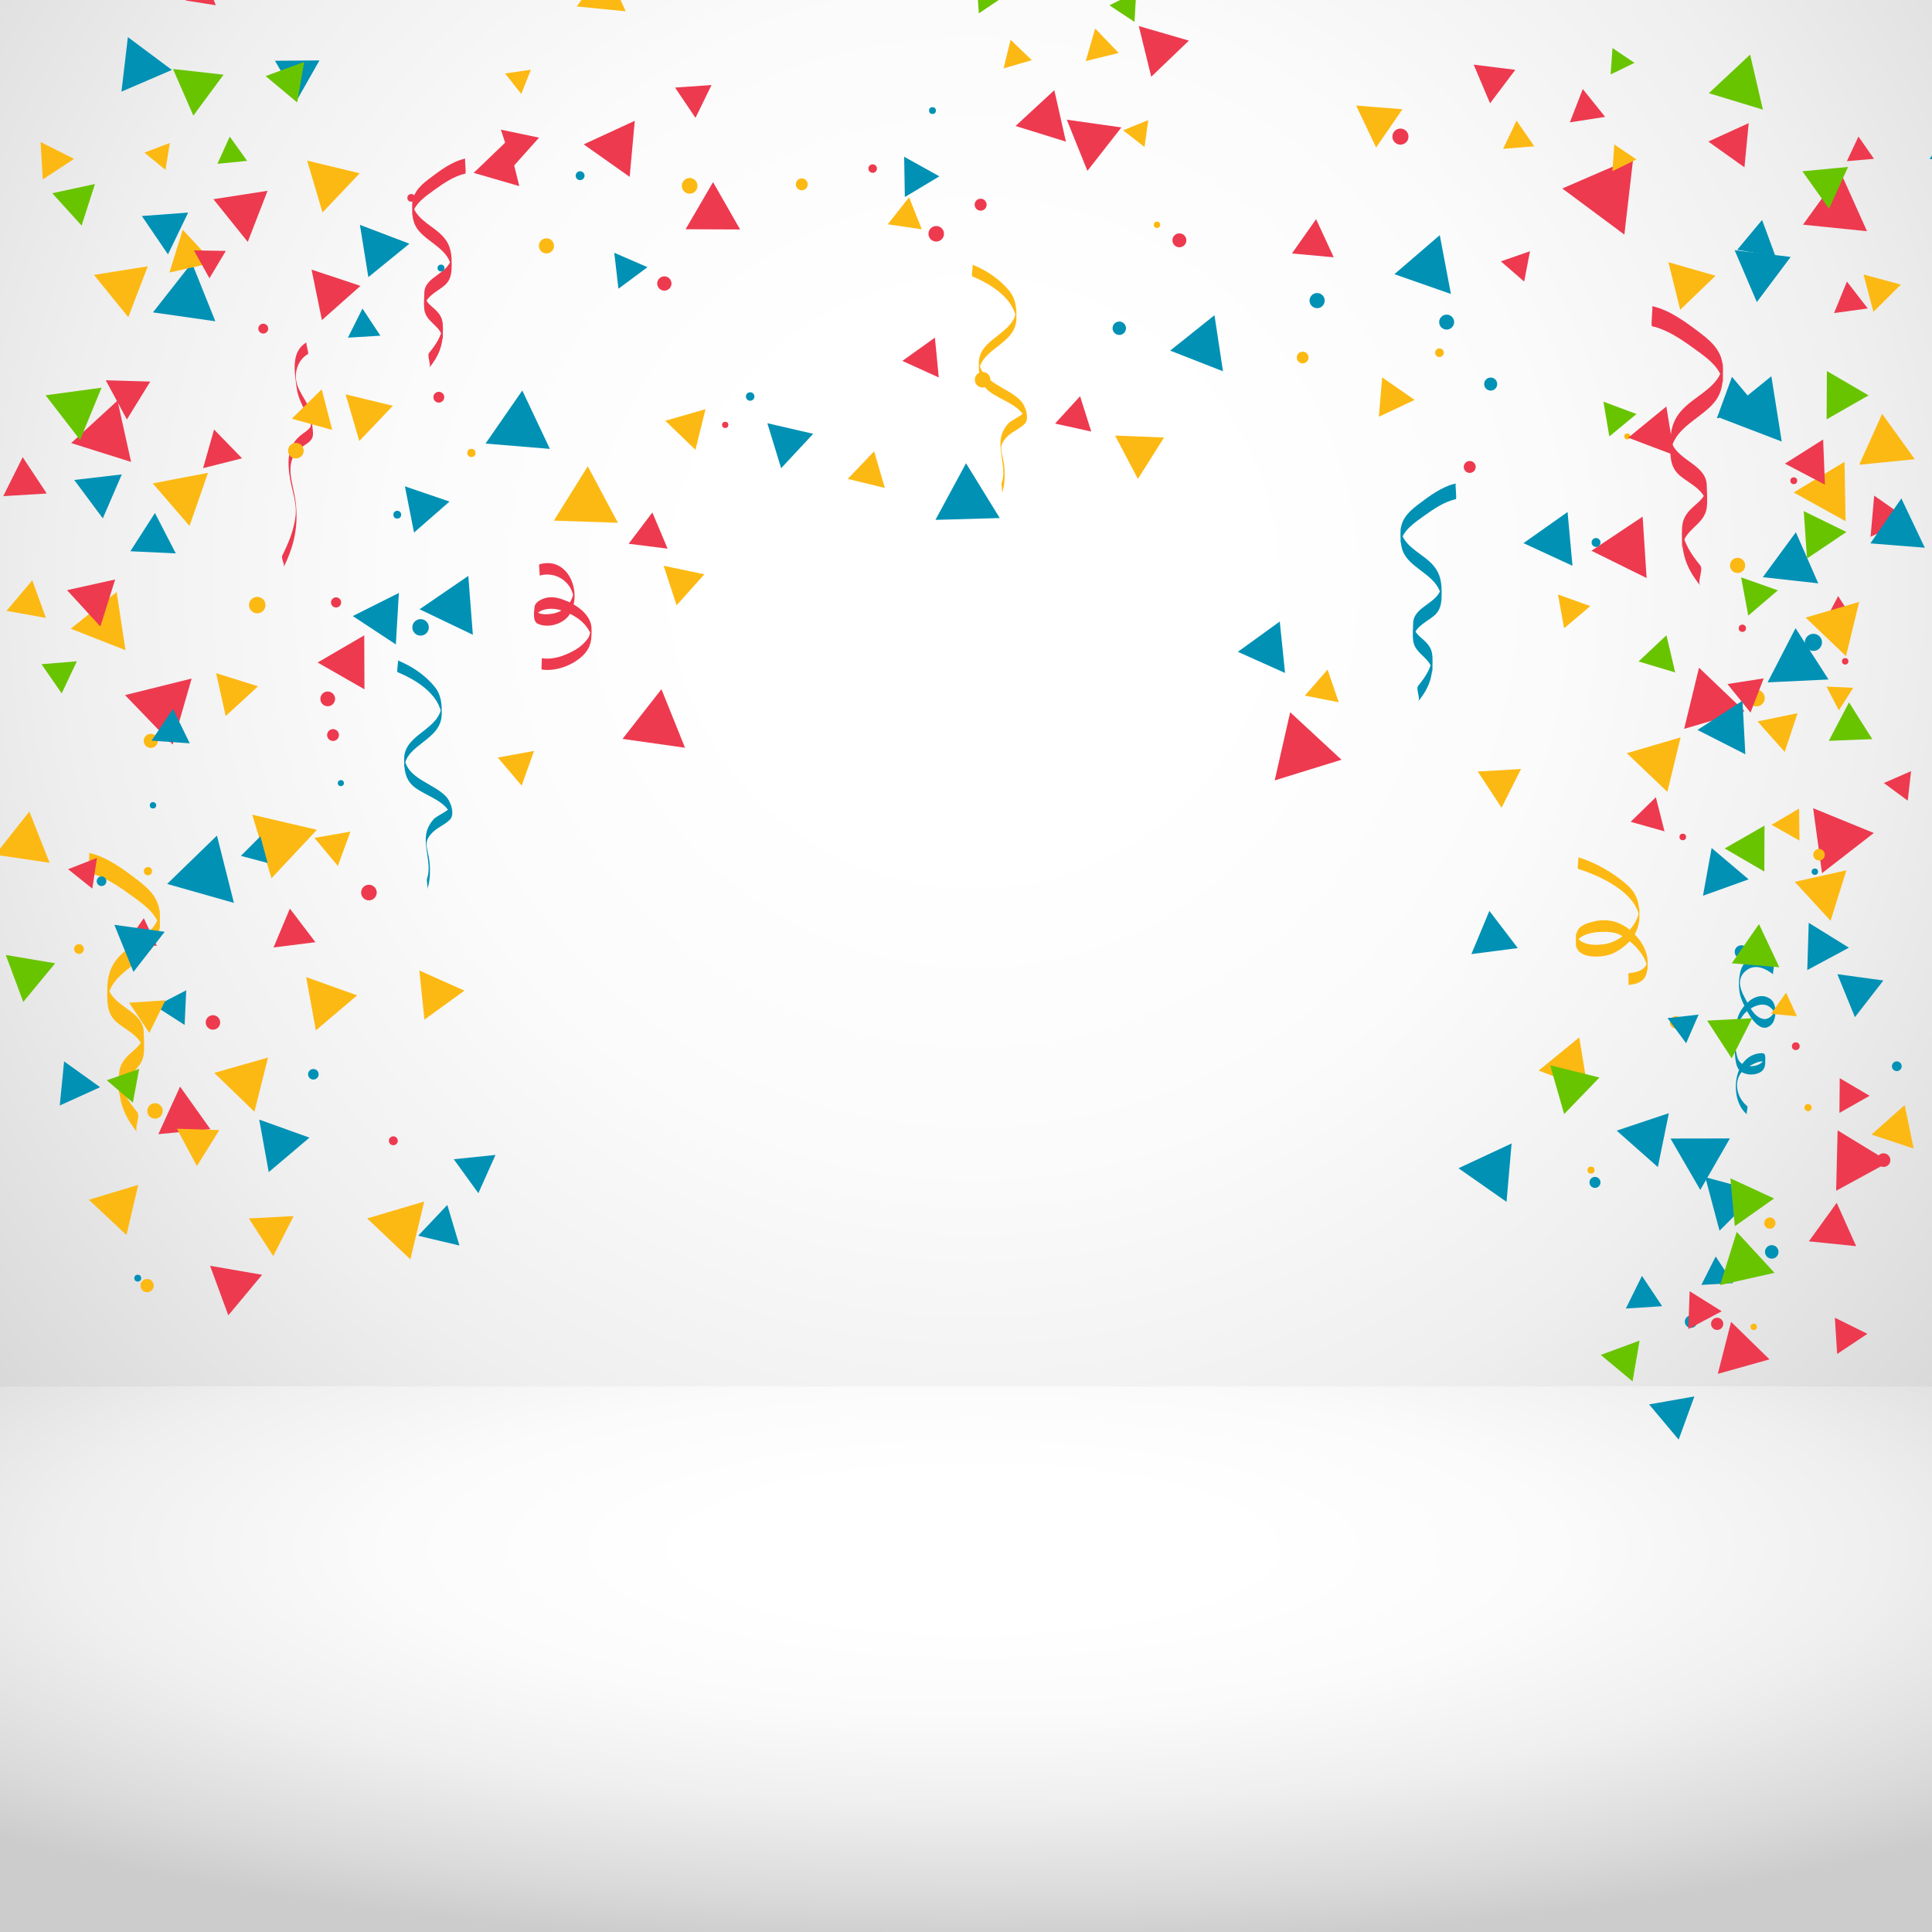 <?xml version="1.0" encoding="utf-8"?>
<!-- Generator: Adobe Illustrator 16.0.0, SVG Export Plug-In . SVG Version: 6.00 Build 0)  -->
<!DOCTYPE svg PUBLIC "-//W3C//DTD SVG 1.1//EN" "http://www.w3.org/Graphics/SVG/1.1/DTD/svg11.dtd">
<svg version="1.1" xmlns="http://www.w3.org/2000/svg" xmlns:xlink="http://www.w3.org/1999/xlink" x="0px" y="0px" width="288px"
	 height="288px" viewBox="0 0 288 288" enable-background="new 0 0 288 288" xml:space="preserve">
<rect x="0" y="0" width="288" height="288" fill="#333333" stroke="none"/>
<g id="Layer_2">
</g>
<g id="Layer_1">
	<g>
		<radialGradient id="XMLID_2_" cx="145.124" cy="86.814" r="211.148" gradientUnits="userSpaceOnUse">
			<stop  offset="0.188" style="stop-color:#FFFFFF"/>
			<stop  offset="0.413" style="stop-color:#FBFBFB"/>
			<stop  offset="0.643" style="stop-color:#EFEFEF"/>
			<stop  offset="0.876" style="stop-color:#DADADB"/>
			<stop  offset="1" style="stop-color:#CCCCCD"/>
		</radialGradient>
		<rect id="XMLID_16_" fill="url(#XMLID_2_)" width="288" height="288"/>
		
			<radialGradient id="XMLID_3_" cx="145.124" cy="721.196" r="211.151" gradientTransform="matrix(1 0 0 0.282 0 27.517)" gradientUnits="userSpaceOnUse">
			<stop  offset="0.188" style="stop-color:#FFFFFF"/>
			<stop  offset="0.413" style="stop-color:#FBFBFB"/>
			<stop  offset="0.643" style="stop-color:#EFEFEF"/>
			<stop  offset="0.876" style="stop-color:#DADADB"/>
			<stop  offset="1" style="stop-color:#CCCCCD"/>
		</radialGradient>
		<rect id="XMLID_15_" y="206.666" fill="url(#XMLID_3_)" width="288" height="81.333"/>
		<g>
			<g>
				<g>
					<polygon fill="#0091B5" points="40.06,174.726 46.13,169.585 38.643,166.899 					"/>
				</g>
				<g>
					<polygon fill="#0091B5" points="27.761,147.624 23.169,149.996 27.52,152.786 					"/>
				</g>
				<g>
					<polygon fill="#0091B5" points="24.916,131.768 34.871,134.593 32.339,124.56 					"/>
				</g>
				<g>
					<polygon fill="#0091B5" points="70.487,94.625 69.809,85.847 62.545,90.823 					"/>
				</g>
				<g>
					<polygon fill="#0091B5" points="26.204,82.494 23.096,76.472 19.434,82.174 					"/>
				</g>
				<g>
					<polygon fill="#0091B5" points="28.602,39.176 22.802,46.563 32.098,47.892 					"/>
				</g>
				<g>
					<polygon fill="#0091B5" points="54.909,41.313 61.029,36.329 53.653,33.521 					"/>
				</g>
				<g>
					<polygon fill="#0091B5" points="72.378,66.124 81.969,66.913 77.857,58.212 					"/>
				</g>
				<g>
					<polygon fill="#0091B5" points="96.521,39.828 91.569,37.681 92.188,43.043 					"/>
				</g>
				<g>
					<polygon fill="#0091B5" points="121.222,64.665 114.389,63.09 116.443,69.795 					"/>
				</g>
				<g>
					<polygon fill="#0091B5" points="140.031,26.286 134.783,23.369 134.881,29.372 					"/>
				</g>
				<g>
					<polygon fill="#0091B5" points="149.031,77.226 144.004,69.059 139.445,77.496 					"/>
				</g>
				<g>
					<polygon fill="#0091B5" points="181.039,46.988 174.436,52.266 182.308,55.345 					"/>
				</g>
				<g>
					<polygon fill="#0091B5" points="190.772,92.649 184.524,97.166 191.56,100.317 					"/>
				</g>
				<g>
					<polygon fill="#0091B5" points="207.861,40.873 216.284,43.82 214.625,35.053 					"/>
				</g>
				<g>
					<polygon fill="#0091B5" points="262.673,32.786 258.968,37.233 264.672,38.218 					"/>
				</g>
				<g>
					<polygon fill="#0091B5" points="227.1,80.965 234.407,84.339 233.675,76.323 					"/>
				</g>
				<g>
					<polygon fill="#0091B5" points="256.398,62.294 265.601,65.821 264.053,56.088 					"/>
				</g>
				<g>
					<polygon fill="#0091B5" points="272.572,101.289 267.659,93.642 263.493,101.72 					"/>
				</g>
				<g>
					<polygon fill="#0091B5" points="275.614,141.271 269.624,137.561 269.406,144.604 					"/>
				</g>
				<g>
					<polygon fill="#0091B5" points="219.337,142.225 226.255,141.33 222.02,135.786 					"/>
				</g>
				<g>
					<polygon fill="#0091B5" points="253.459,177.38 257.874,169.704 249.018,169.719 					"/>
				</g>
				<g>
					<polygon fill="#0091B5" points="225.333,170.453 217.416,174.149 224.576,179.158 					"/>
				</g>
				<g>
					<polygon fill="#0091B5" points="247.775,194.709 244.763,190.198 242.363,195.063 					"/>
				</g>
			</g>
			<g>
				<g>
					<polygon fill="#ED3A4F" points="31.361,168.326 26.843,161.98 23.607,169.066 					"/>
				</g>
				<g>
					<polygon fill="#ED3A4F" points="47.016,140.451 43.213,135.442 40.776,141.239 					"/>
				</g>
				<g>
					<polygon fill="#ED3A4F" points="28.565,101.151 18.637,103.618 25.738,110.983 					"/>
				</g>
				<g>
					<polygon fill="#ED3A4F" points="99.52,81.786 97.245,76.393 93.711,81.06 					"/>
				</g>
				<g>
					<polygon fill="#ED3A4F" points="30.276,69.787 36.082,68.321 31.91,64.026 					"/>
				</g>
				<g>
					<polygon fill="#ED3A4F" points="19.541,68.859 17.514,59.72 10.613,66.045 					"/>
				</g>
				<g>
					<polygon fill="#ED3A4F" points="102.114,111.466 98.6,102.738 92.799,110.146 					"/>
				</g>
				<g>
					<polygon fill="#ED3A4F" points="31.811,29.694 36.932,36.06 39.884,28.442 					"/>
				</g>
				<g>
					<polygon fill="#ED3A4F" points="80.355,20.519 74.665,19.328 76.478,24.851 					"/>
				</g>
				<g>
					<polygon fill="#ED3A4F" points="110.328,34.206 106.293,27.15 102.2,34.172 					"/>
				</g>
				<g>
					<polygon fill="#ED3A4F" points="139.363,50.33 134.509,53.801 139.942,56.269 					"/>
				</g>
				<g>
					<polygon fill="#ED3A4F" points="161.005,59.064 157.276,63.141 162.671,64.332 					"/>
				</g>
				<g>
					<polygon fill="#ED3A4F" points="162.099,25.469 167.166,18.994 159.025,17.844 					"/>
				</g>
				<g>
					<polygon fill="#ED3A4F" points="198.817,38.352 196.19,32.672 192.584,37.787 					"/>
				</g>
				<g>
					<polygon fill="#ED3A4F" points="232.889,28.097 242.142,34.971 243.468,23.521 					"/>
				</g>
				<g>
					<polygon fill="#ED3A4F" points="199.971,113.254 192.326,106.172 190.015,116.333 					"/>
				</g>
				<g>
					<polygon fill="#ED3A4F" points="244.865,77.011 237.23,82.101 245.456,86.167 					"/>
				</g>
				<g>
					<polygon fill="#ED3A4F" points="278.311,34.466 274.383,25.716 268.77,33.492 					"/>
				</g>
				<g>
					<polygon fill="#ED3A4F" points="251.054,108.646 260.052,106.011 253.27,99.536 					"/>
				</g>
				<g>
					<polygon fill="#ED3A4F" points="279.33,124.174 270.283,120.479 271.606,130.162 					"/>
				</g>
				<g>
					<polygon fill="#ED3A4F" points="243.078,122.506 248.127,123.929 246.835,118.844 					"/>
				</g>
				<g>
					<polygon fill="#ED3A4F" points="263.774,202.638 258.052,197.048 256.073,204.798 					"/>
				</g>
				<g>
					<polygon fill="#ED3A4F" points="47.347,98.759 54.329,102.755 54.298,94.71 					"/>
				</g>
				<g>
					<polygon fill="#ED3A4F" points="273.711,177.503 281.615,173.194 273.932,168.503 					"/>
				</g>
				<g>
					<polygon fill="#ED3A4F" points="39.072,190.03 31.316,188.691 34.035,196.078 					"/>
				</g>
			</g>
			<g>
				<g>
					<polygon fill="#FDB913" points="226.735,114.634 220.285,115.01 223.836,120.408 					"/>
				</g>
				<g>
					<polygon fill="#FDB913" points="235.417,154.637 229.36,159.592 236.68,162.359 					"/>
				</g>
				<g>
					<polygon fill="#FDB913" points="267.375,73.409 275.123,77.694 274.959,68.843 					"/>
				</g>
				<g>
					<polygon fill="#FDB913" points="194.509,103.693 199.563,104.689 197.898,99.815 					"/>
				</g>
				<g>
					<polygon fill="#FDB913" points="53.564,65.74 58.564,60.492 51.52,58.786 					"/>
				</g>
				<g>
					<polygon fill="#FDB913" points="237.063,90.349 232.248,88.62 233.159,93.655 					"/>
				</g>
				<g>
					<polygon fill="#FDB913" points="205.544,62.125 210.875,59.616 206.037,56.254 					"/>
				</g>
				<g>
					<polygon fill="#FDB913" points="135.512,29.41 132.332,33.441 137.413,34.179 					"/>
				</g>
				<g>
					<polygon fill="#FDB913" points="169.625,71.395 173.522,65.218 166.224,64.93 					"/>
				</g>
				<g>
					<polygon fill="#FDB913" points="130.306,67.271 126.371,71.389 131.904,72.738 					"/>
				</g>
				<g>
					<polygon fill="#FDB913" points="103.669,67.052 105.171,60.995 99.174,62.723 					"/>
				</g>
				<g>
					<polygon fill="#FDB913" points="82.565,77.61 92.112,77.932 87.617,69.502 					"/>
				</g>
				<g>
					<polygon fill="#FDB913" points="10.539,93.721 18.705,96.918 17.39,88.247 					"/>
				</g>
				<g>
					<polygon fill="#FDB913" points="77.764,117.113 79.609,111.938 74.205,112.929 					"/>
				</g>
				<g>
					<polygon fill="#FDB913" points="31.777,39.151 27.242,34.242 25.258,40.625 					"/>
				</g>
				<g>
					<polygon fill="#FDB913" points="47.241,123.699 37.6,121.445 40.468,130.92 					"/>
				</g>
				<g>
					<polygon fill="#FDB913" points="47.085,153.595 53.238,148.375 45.64,145.657 					"/>
				</g>
				<g>
					<polygon fill="#FDB913" points="100.86,90.234 104.999,85.61 98.926,84.337 					"/>
				</g>
				<g>
					<polygon fill="#FDB913" points="63.24,179.106 54.733,181.628 61.171,187.733 					"/>
				</g>
				<g>
					<polygon fill="#FDB913" points="13.251,178.847 18.853,184.107 20.607,176.626 					"/>
				</g>
				<g>
					<polygon fill="#FDB913" points="242.504,112.274 248.55,118.041 250.521,109.921 					"/>
				</g>
				<g>
					<polygon fill="#FDB913" points="63.268,151.991 69.231,147.675 62.511,144.669 					"/>
				</g>
			</g>
			<g>
				<path fill="#FDB913" d="M235.25,127.786c2.601,0.793,5.128,2.248,7.186,4.017c1.615,1.39,1.969,2.859,1.95,4.871
					c-0.024,2.499-1.718,4.344-3.878,5.419c-1.414,0.704-5.556,1.007-5.598-1.429c-0.032-1.822,0.156-2.551,2.092-3.147
					c2.362-0.728,4.449-0.278,6.249,1.352c1.353,1.224,2.354,2.794,2.366,4.643c0.012,2.094-0.532,3.103-2.857,3.311
					c0.038-0.005-0.065-1.741,0-1.747c1.307-0.117,2.715-0.484,2.85-1.996c-0.002,0.542-0.003,1.085-0.005,1.626
					c-0.046-2.224-2.288-4.383-4.11-5.362c-1.421-0.762-6.201-0.686-6.58,1.439c0-0.583,0-1.165,0-1.746
					c0.204,2.205,3.821,1.975,5.219,1.47c2.115-0.763,4.198-2.858,4.243-5.206c0.001,0.542,0.003,1.085,0.004,1.627
					c-0.336-3.842-5.919-6.418-9.129-7.396C235.075,129.48,235.399,127.832,235.25,127.786L235.25,127.786z"/>
			</g>
			<g>
				<path fill="#0091B5" d="M59.278,98.441c2.094,0.856,4.038,2.128,5.48,3.887c1.03,1.256,1.104,2.592,1.088,4.117
					c-0.039,3.937-5.306,4.413-5.59,7.97c0.001-0.577,0.001-1.154,0.002-1.73c0.182,3.437,4.381,3.992,6.299,6.123
					c0.608,0.676,1.312,2.574,0.511,3.379c-0.811,0.815-1.958,1.171-2.771,2.088c-1.116,1.258-0.665,1.905-0.381,3.456
					c0.279,1.53,0.269,3.433-0.233,4.899c0.178-0.522-0.182-1.233,0-1.762c0.587-1.714-0.24-3.849-0.222-5.718
					c0.012-1.216,0.378-2.12,1.193-3.039c0.501-0.565,2.582-1.337,2.629-2.111c0.001,0.577,0.001,1.154,0.002,1.731
					c-0.669-2.367-3.837-3.056-5.537-4.424c-1.379-1.111-1.51-2.616-1.501-4.215c0.022-3.764,5.497-4.279,5.589-8.118
					c0.001,0.577,0.002,1.154,0.002,1.731c-0.31-3.217-3.854-5.393-6.562-6.5C59.062,100.115,59.472,98.521,59.278,98.441
					L59.278,98.441z"/>
			</g>
			<g>
				<path fill="#FDB913" d="M144.945,39.441c2.094,0.856,4.038,2.128,5.48,3.887c1.03,1.256,1.104,2.592,1.088,4.117
					c-0.039,3.937-5.306,4.413-5.59,7.97c0.001-0.577,0.001-1.154,0.002-1.73c0.182,3.437,4.381,3.992,6.299,6.123
					c0.608,0.676,1.312,2.574,0.511,3.379c-0.811,0.815-1.958,1.171-2.771,2.088c-1.116,1.258-0.665,1.905-0.381,3.456
					c0.279,1.53,0.269,3.433-0.233,4.899c0.178-0.522-0.182-1.233,0-1.762c0.587-1.714-0.24-3.849-0.222-5.718
					c0.012-1.216,0.378-2.12,1.193-3.039c0.501-0.565,2.582-1.337,2.629-2.111c0.001,0.577,0.001,1.154,0.002,1.731
					c-0.669-2.367-3.837-3.056-5.537-4.424c-1.379-1.111-1.51-2.616-1.501-4.215c0.022-3.764,5.497-4.279,5.589-8.118
					c0.001,0.577,0.002,1.154,0.002,1.731c-0.31-3.217-3.854-5.393-6.562-6.5C144.728,41.115,145.139,39.521,144.945,39.441
					L144.945,39.441z"/>
			</g>
			<g>
				<path fill="#ED3A4F" d="M80.415,84.119c4.3-1.238,6.439,4.191,4.536,7.4c-0.888,1.495-3.243,2.196-4.802,1.453
					c-0.774-0.368-0.536-1.83-0.457-2.517c0.091-0.804,1.254-1.249,1.904-1.374c1.034-0.199,2.16,0.198,3.092,0.602
					c1.557,0.676,3.458,2.137,3.49,3.994c0.028,1.584-0.024,2.757-1.215,3.968c-1.473,1.496-4.121,2.5-6.21,2.157
					c-0.102-0.017,0.077-1.673,0-1.687c1.718,0.281,3.478-0.375,4.951-1.214c0.778-0.444,1.442-1.051,1.964-1.775
					c0.338-0.469,0.252-1.32,0.433-0.423c-0.08-0.397-0.32-0.758-0.541-1.089c-0.938-1.411-2.692-2.318-4.283-2.738
					c-1.165-0.308-3.424-0.146-3.605,1.433c0-0.563,0-1.124,0-1.687c0.167,1.161,2.022,0.989,2.821,0.834
					c1.693-0.329,2.901-1.738,3.06-3.425c-0.001,0.524-0.003,1.048-0.005,1.571c-0.044-2.7-2.575-4.536-5.133-3.798
					C80.553,85.766,80.254,84.166,80.415,84.119L80.415,84.119z"/>
			</g>
			<g>
				<path fill="#0091B5" d="M264.355,145.271c-1.202-0.942-2.751-1.657-4.093-0.568c-1.335,1.084-0.938,2.618-0.228,3.921
					c0.636,1.167,1.374,3.001,2.838,3.277c0.649,0.123,1.314-0.446,1.59-0.971c0.094-0.337,0.116-0.269,0.066,0.204
					c-0.038-0.142-0.093-0.278-0.163-0.407c-0.128-0.274-0.363-0.476-0.601-0.651c-1.123-0.83-2.884,0.125-3.679,0.973
					c-0.974,1.039-1.322,2.587-1.465,3.956c-0.056,0.542,0.053,1.23,0.239,2.095c0.157,0.729,0.322,1.225,1.012,1.582
					c1.124,0.582,3.088,0.166,3.266-1.24c0,0.422,0,0.844,0,1.265c-0.115-1.289-2.722,0.389-3.135,0.737
					c-1.762,1.482-1.154,4.148,0.431,5.426c0.211,0.17-0.201,1.103,0,1.264c-2.814-2.27-2.095-9.047,2.218-9.145
					c0.607-0.014,0.493,0.678,0.493,1.084c0,0.782-0.065,1.428-0.848,1.822c-0.923,0.465-2.293,0.376-3.024-0.379
					c-0.597-0.617-0.621-2.108-0.679-2.926c-0.119-1.661-0.046-3.414,0.478-5c0.59-1.788,2.906-4.101,4.875-2.644
					c0.97,0.716,0.908,3.004,0.111,3.791c-1.971,1.949-4.073-2.679-4.539-4.014c-0.399-1.145-0.373-2.816-0.055-3.984
					c0.688-2.533,3.297-1.983,4.891-0.734C264.566,144.172,264.156,145.115,264.355,145.271L264.355,145.271z"/>
			</g>
			<g>
				<path fill="#ED3A4F" d="M45.895,52.783c-1.413,0.813-2.038,2.559-1.702,4.146c0.379,1.787,1.894,3.125,2.158,4.877
					c0.131,0.87,0.238,1.749,0.302,2.626c0.091,1.251-0.709,1.534-1.601,2.166c-3.028,2.147-1.292,5.413-0.963,8.354
					c0.396,3.532-0.231,6.405-1.813,9.604c0.216-0.437-0.414-1.302-0.191-1.752c0.933-1.884,1.72-3.772,1.971-5.875
					c0.234-1.96-0.542-3.805-0.844-5.718c-0.401-2.535-0.404-4.909,1.923-6.559c1.158-0.821,1.611-1.132,0.849-2.518
					c-0.812-1.476-1.552-2.705-1.776-4.411c-0.299-2.281-0.872-5.33,1.497-6.693C45.51,51.143,46.11,52.659,45.895,52.783
					L45.895,52.783z"/>
			</g>
			<g>
				<path fill="#ED3A4F" d="M246.268,45.64c2.63,0.552,5.162,2.465,7.251,4.056c1.969,1.499,3.316,2.928,3.324,5.428
					c0.006,2.401-0.193,3.944-2.083,5.683c-2.33,2.141-5.703,3.548-5.753,7.183c-0.003-0.932-0.005-1.861-0.007-2.792
					c0.418,3.43,5.363,3.805,5.423,7.162c0.02,1.075,0.133,2.224,0.001,3.292c-0.333,2.72-3.585,3.233-3.69,6.173
					c-0.001-0.981-0.003-1.961-0.004-2.942c0.291,2.153,1.384,3.75,2.728,5.407c0.498,0.613-0.479,2.405,0,2.996
					c-2.012-2.481-2.758-4.583-2.741-7.661c0.008-1.298,0.05-2.19,0.896-3.248c1.071-1.336,2.582-1.854,2.811-3.721
					c-0.002,0.93-0.005,1.86-0.007,2.791c-0.042-2.26-2.348-3.221-3.878-4.445c-1.572-1.26-1.558-2.882-1.554-4.704
					c0.007-2.393,0.475-4.06,2.311-5.743c2.057-1.885,5.422-3.286,5.528-6.477c0.001,0.98,0.003,1.961,0.004,2.942
					c-0.289-2.333-2.697-3.908-4.458-5.182c-1.771-1.28-3.925-2.745-6.102-3.203C246.045,48.59,246.447,45.678,246.268,45.64
					L246.268,45.64z"/>
			</g>
			<g>
				<path fill="#FDB913" d="M13.268,127.14c2.63,0.552,5.162,2.465,7.251,4.056c1.969,1.499,3.316,2.928,3.324,5.428
					c0.006,2.401-0.193,3.944-2.083,5.683c-2.33,2.141-5.703,3.548-5.753,7.183c-0.003-0.932-0.005-1.861-0.007-2.792
					c0.418,3.43,5.363,3.805,5.423,7.162c0.02,1.075,0.133,2.224,0.001,3.292c-0.333,2.72-3.585,3.233-3.69,6.173
					c-0.001-0.981-0.003-1.961-0.004-2.942c0.291,2.153,1.384,3.75,2.728,5.407c0.498,0.613-0.479,2.405,0,2.996
					c-2.012-2.481-2.758-4.583-2.741-7.661c0.008-1.298,0.05-2.19,0.896-3.248c1.071-1.336,2.582-1.854,2.811-3.721
					c-0.002,0.93-0.005,1.86-0.007,2.791c-0.042-2.26-2.348-3.221-3.878-4.445c-1.572-1.26-1.558-2.882-1.554-4.704
					c0.007-2.393,0.475-4.06,2.311-5.743c2.057-1.885,5.422-3.286,5.528-6.477c0.001,0.98,0.003,1.961,0.004,2.942
					c-0.289-2.333-2.697-3.908-4.458-5.182c-1.771-1.28-3.925-2.745-6.102-3.203C13.045,130.09,13.447,127.178,13.268,127.14
					L13.268,127.14z"/>
			</g>
			<g>
				<path fill="#ED3A4F" d="M69.363,23.637c-1.97,0.415-3.867,1.847-5.432,3.04c-1.476,1.122-2.485,2.193-2.491,4.066
					C61.436,32.542,61.584,33.699,63,35c1.747,1.605,4.274,2.658,4.312,5.382c0.001-0.698,0.003-1.394,0.004-2.092
					c-0.313,2.57-4.017,2.851-4.063,5.367c-0.016,0.805-0.1,1.665-0.002,2.465c0.25,2.038,2.687,2.423,2.765,4.625
					c0.002-0.735,0.003-1.47,0.003-2.205c-0.217,1.613-1.036,2.81-2.043,4.051c-0.373,0.458,0.359,1.802,0,2.245
					c1.507-1.858,2.067-3.433,2.053-5.74c-0.006-0.972-0.038-1.64-0.672-2.434c-0.803-1-1.934-1.388-2.106-2.787
					c0.003,0.697,0.004,1.394,0.006,2.091c0.032-1.693,1.76-2.413,2.906-3.33c1.179-0.945,1.167-2.16,1.164-3.525
					c-0.004-1.792-0.355-3.042-1.73-4.302c-1.542-1.413-4.063-2.461-4.142-4.854c-0.002,0.735-0.002,1.47-0.003,2.205
					c0.217-1.749,2.021-2.929,3.34-3.882c1.327-0.959,2.941-2.058,4.571-2.4C69.53,25.847,69.229,23.666,69.363,23.637
					L69.363,23.637z"/>
			</g>
			<g>
				<path fill="#0091B5" d="M217.017,72.075c-2.052,0.432-4.027,1.922-5.657,3.165c-1.536,1.168-2.587,2.284-2.593,4.234
					c-0.004,1.873,0.15,3.077,1.625,4.433c1.818,1.671,4.451,2.769,4.489,5.604c0.001-0.726,0.004-1.451,0.006-2.177
					c-0.326,2.675-4.184,2.968-4.23,5.588c-0.016,0.838-0.104,1.735-0.001,2.567c0.26,2.123,2.796,2.523,2.878,4.817
					c0.001-0.765,0.002-1.531,0.003-2.296c-0.227,1.68-1.081,2.926-2.128,4.219c-0.388,0.478,0.374,1.876,0,2.336
					c1.569-1.935,2.152-3.574,2.138-5.976c-0.006-1.012-0.039-1.708-0.699-2.535c-0.835-1.042-2.014-1.446-2.192-2.903
					c0.001,0.726,0.003,1.452,0.006,2.178c0.032-1.764,1.832-2.513,3.025-3.468c1.228-0.982,1.216-2.249,1.212-3.668
					c-0.005-1.869-0.37-3.168-1.802-4.481c-1.605-1.471-4.23-2.563-4.313-5.053c0,0.765-0.002,1.531-0.003,2.296
					c0.226-1.821,2.104-3.049,3.479-4.042c1.38-0.999,3.062-2.143,4.76-2.499C217.191,74.375,216.877,72.104,217.017,72.075
					L217.017,72.075z"/>
			</g>
			<g>
				<g>
					<circle fill="#ED3A4F" cx="58.632" cy="170.053" r="0.664"/>
				</g>
				<g>
					<circle fill="#ED3A4F" cx="31.743" cy="152.413" r="1.078"/>
				</g>
				<g>
					<circle fill="#ED3A4F" cx="54.994" cy="133.052" r="1.164"/>
				</g>
				<g>
					<circle fill="#ED3A4F" cx="49.643" cy="109.572" r="0.883"/>
				</g>
				<g>
					<circle fill="#ED3A4F" cx="48.853" cy="104.182" r="1.099"/>
				</g>
				<g>
					<circle fill="#ED3A4F" cx="50.098" cy="89.801" r="0.756"/>
				</g>
				<g>
					<circle fill="#ED3A4F" cx="39.242" cy="48.986" r="0.736"/>
				</g>
				<g>
					<circle fill="#ED3A4F" cx="65.414" cy="59.21" r="0.808"/>
				</g>
				<g>
					<circle fill="#ED3A4F" cx="61.3" cy="29.496" r="0.573"/>
				</g>
				<g>
					<circle fill="#ED3A4F" cx="99.035" cy="42.26" r="1.065"/>
				</g>
				<g>
					<circle fill="#ED3A4F" cx="108.107" cy="63.341" r="0.468"/>
				</g>
				<g>
					<circle fill="#ED3A4F" cx="130.088" cy="25.129" r="0.636"/>
				</g>
				<g>
					<circle fill="#ED3A4F" cx="139.562" cy="34.851" r="1.158"/>
				</g>
				<g>
					<circle fill="#ED3A4F" cx="146.182" cy="30.512" r="0.893"/>
				</g>
				<g>
					<circle fill="#ED3A4F" cx="175.81" cy="35.825" r="1.038"/>
				</g>
				<g>
					<circle fill="#ED3A4F" cx="208.761" cy="20.365" r="1.199"/>
				</g>
				<g>
					<circle fill="#ED3A4F" cx="219.091" cy="69.608" r="0.889"/>
				</g>
				<g>
					<circle fill="#ED3A4F" cx="267.395" cy="71.663" r="0.51"/>
				</g>
				<g>
					<circle fill="#ED3A4F" cx="259.73" cy="93.654" r="0.543"/>
				</g>
				<g>
					<circle fill="#ED3A4F" cx="275.057" cy="98.579" r="0.483"/>
				</g>
				<g>
					<circle fill="#ED3A4F" cx="250.849" cy="124.763" r="0.493"/>
				</g>
				<g>
					<circle fill="#ED3A4F" cx="267.695" cy="155.958" r="0.58"/>
				</g>
				<g>
					<circle fill="#ED3A4F" cx="280.776" cy="172.938" r="1.014"/>
				</g>
				<g>
					<circle fill="#ED3A4F" cx="262.227" cy="188.233" r="0.468"/>
				</g>
				<g>
					<circle fill="#ED3A4F" cx="255.974" cy="197.343" r="0.911"/>
				</g>
			</g>
			<g>
				<g>
					<circle fill="#0091B5" cx="20.532" cy="190.532" r="0.513"/>
				</g>
				<g>
					<circle fill="#0091B5" cx="46.711" cy="160.14" r="0.787"/>
				</g>
				<g>
					<circle fill="#0091B5" cx="15.138" cy="131.364" r="0.718"/>
				</g>
				<g>
					<circle fill="#0091B5" cx="22.806" cy="120.046" r="0.477"/>
				</g>
				<g>
					<circle fill="#0091B5" cx="50.81" cy="116.737" r="0.454"/>
				</g>
				<g>
					<circle fill="#0091B5" cx="62.694" cy="93.523" r="1.229"/>
				</g>
				<g>
					<circle fill="#0091B5" cx="59.219" cy="76.725" r="0.581"/>
				</g>
				<g>
					<circle fill="#0091B5" cx="65.742" cy="39.958" r="0.514"/>
				</g>
				<g>
					<circle fill="#0091B5" cx="86.476" cy="26.19" r="0.66"/>
				</g>
				<g>
					<circle fill="#0091B5" cx="111.826" cy="59.108" r="0.634"/>
				</g>
				<g>
					<circle fill="#0091B5" cx="139.003" cy="16.484" r="0.511"/>
				</g>
				<g>
					<circle fill="#0091B5" cx="166.846" cy="48.931" r="1"/>
				</g>
				<g>
					<circle fill="#0091B5" cx="196.34" cy="44.81" r="1.13"/>
				</g>
				<g>
					<circle fill="#0091B5" cx="215.649" cy="48.015" r="1.116"/>
				</g>
				<g>
					<circle fill="#0091B5" cx="222.215" cy="57.254" r="0.972"/>
				</g>
				<g>
					<circle fill="#0091B5" cx="237.919" cy="80.867" r="0.663"/>
				</g>
				<g>
					<circle fill="#0091B5" cx="270.323" cy="95.758" r="1.279"/>
				</g>
				<g>
					<circle fill="#0091B5" cx="270.535" cy="129.943" r="0.478"/>
				</g>
				<g>
					<circle fill="#0091B5" cx="259.578" cy="141.894" r="0.987"/>
				</g>
				<g>
					<circle fill="#0091B5" cx="282.754" cy="158.942" r="0.726"/>
				</g>
				<g>
					<circle fill="#0091B5" cx="237.762" cy="176.258" r="0.82"/>
				</g>
				<g>
					<circle fill="#0091B5" cx="264.112" cy="186.618" r="1.008"/>
				</g>
				<g>
					<circle fill="#0091B5" cx="252.075" cy="197.021" r="0.92"/>
				</g>
			</g>
			<g>
				<g>
					<circle fill="#FDB913" cx="21.931" cy="191.645" r="0.987"/>
				</g>
				<g>
					<circle fill="#FDB913" cx="23.106" cy="165.602" r="1.153"/>
				</g>
				<g>
					<circle fill="#FDB913" cx="11.773" cy="141.469" r="0.727"/>
				</g>
				<g>
					<circle fill="#FDB913" cx="22.052" cy="129.866" r="0.611"/>
				</g>
				<g>
					<circle fill="#FDB913" cx="22.476" cy="110.441" r="1.052"/>
				</g>
				<g>
					<circle fill="#FDB913" cx="38.345" cy="90.2" r="1.227"/>
				</g>
				<g>
					<circle fill="#FDB913" cx="44.106" cy="67.181" r="1.165"/>
				</g>
				<g>
					<circle fill="#FDB913" cx="70.268" cy="67.519" r="0.612"/>
				</g>
				<g>
					<circle fill="#FDB913" cx="81.459" cy="36.651" r="1.128"/>
				</g>
				<g>
					<circle fill="#FDB913" cx="102.807" cy="27.703" r="1.169"/>
				</g>
				<g>
					<circle fill="#FDB913" cx="119.52" cy="27.479" r="0.889"/>
				</g>
				<g>
					<circle fill="#FDB913" cx="146.474" cy="56.607" r="1.162"/>
				</g>
				<g>
					<circle fill="#FDB913" cx="172.469" cy="33.511" r="0.48"/>
				</g>
				<g>
					<circle fill="#FDB913" cx="194.184" cy="53.296" r="0.875"/>
				</g>
				<g>
					<circle fill="#FDB913" cx="214.572" cy="52.578" r="0.646"/>
				</g>
				<g>
					<circle fill="#FDB913" cx="242.572" cy="65.049" r="0.447"/>
				</g>
				<g>
					<circle fill="#FDB913" cx="259.02" cy="84.286" r="1.133"/>
				</g>
				<g>
					<circle fill="#FDB913" cx="261.831" cy="104.061" r="1.24"/>
				</g>
				<g>
					<circle fill="#FDB913" cx="271.159" cy="127.412" r="0.86"/>
				</g>
				<g>
					<circle fill="#FDB913" cx="249.848" cy="152.403" r="0.921"/>
				</g>
				<g>
					<circle fill="#FDB913" cx="269.522" cy="165.103" r="0.534"/>
				</g>
				<g>
					<circle fill="#FDB913" cx="237.171" cy="174.424" r="0.524"/>
				</g>
				<g>
					<circle fill="#FDB913" cx="263.827" cy="182.324" r="0.839"/>
				</g>
				<g>
					<circle fill="#FDB913" cx="261.421" cy="197.793" r="0.478"/>
				</g>
			</g>
		</g>
		<g>
			<defs>
				<rect id="XMLID_14_" width="288" height="288"/>
			</defs>
			<clipPath id="XMLID_4_">
				<use xlink:href="#XMLID_14_"  overflow="visible"/>
			</clipPath>
			<g clip-path="url(#XMLID_4_)">
				<g>
					<g>
						<polygon fill="#ED3A4F" points="-18.933,154.714 -25.965,155.594 -21.687,161.244 						"/>
					</g>
					<g>
						<polygon fill="#ED3A4F" points="21.438,136.87 18.836,140.612 23.378,140.995 						"/>
					</g>
					<g>
						<polygon fill="#ED3A4F" points="14.456,127.886 10.147,129.572 13.76,132.46 						"/>
					</g>
					<g>
						<polygon fill="#ED3A4F" points="-42.267,123.773 -37.116,123.189 -40.196,119.021 						"/>
					</g>
					<g>
						<polygon fill="#ED3A4F" points="-32.868,107.861 -27.206,108.367 -29.599,103.211 						"/>
					</g>
					<g>
						<polygon fill="#ED3A4F" points="-10.897,98.296 -9.62,93.798 -14.154,94.941 						"/>
					</g>
					<g>
						<polygon fill="#ED3A4F" points="9.993,87.973 14.96,93.393 17.169,86.382 						"/>
					</g>
					<g>
						<polygon fill="#ED3A4F" points="-10.895,73.848 -17.114,76.451 -11.75,80.536 						"/>
					</g>
					<g>
						<polygon fill="#ED3A4F" points="6.966,73.567 3.383,68.151 0.484,73.962 						"/>
					</g>
					<g>
						<polygon fill="#ED3A4F" points="18.914,62.529 22.399,56.882 15.766,56.687 						"/>
					</g>
					<g>
						<polygon fill="#ED3A4F" points="31.221,41.48 33.662,37.402 28.909,37.327 						"/>
					</g>
					<g>
						<polygon fill="#ED3A4F" points="53.733,42.617 46.443,40.188 47.985,47.715 						"/>
					</g>
					<g>
						<polygon fill="#ED3A4F" points="30.527,-3.455 27.68,0.078 32.164,0.778 						"/>
					</g>
					<g>
						<polygon fill="#ED3A4F" points="75.715,20.871 70.612,25.771 77.408,27.741 						"/>
					</g>
					<g>
						<polygon fill="#ED3A4F" points="93.862,26.361 94.627,18.005 87.009,21.52 						"/>
					</g>
					<g>
						<polygon fill="#ED3A4F" points="106.067,12.677 100.632,13.055 103.676,17.572 						"/>
					</g>
					<g>
						<polygon fill="#ED3A4F" points="113.694,-12.712 106.475,-13.724 109.21,-6.965 						"/>
					</g>
					<g>
						<polygon fill="#ED3A4F" points="124.006,-8.622 119.074,-4.744 124.898,-2.413 						"/>
					</g>
					<g>
						<polygon fill="#ED3A4F" points="134.599,-5.794 131.026,-10.521 128.719,-5.062 						"/>
					</g>
					<g>
						<polygon fill="#ED3A4F" points="147.684,-36.424 152.138,-30.667 154.896,-37.402 						"/>
					</g>
					<g>
						<polygon fill="#ED3A4F" points="157.165,13.444 151.387,18.78 158.897,21.115 						"/>
					</g>
					<g>
						<polygon fill="#ED3A4F" points="171.614,11.44 177.229,6.055 169.758,3.886 						"/>
					</g>
					<g>
						<polygon fill="#ED3A4F" points="198.63,-31.045 196.188,-36.503 192.682,-31.658 						"/>
					</g>
					<g>
						<polygon fill="#ED3A4F" points="213.846,-26.797 210.134,-21.383 216.679,-20.875 						"/>
					</g>
					<g>
						<polygon fill="#ED3A4F" points="220.249,-26.197 216.753,-21.564 222.514,-20.853 						"/>
					</g>
					<g>
						<polygon fill="#ED3A4F" points="222.12,15.398 225.887,10.407 219.681,9.64 						"/>
					</g>
					<g>
						<polygon fill="#ED3A4F" points="239.278,17.425 235.943,13.276 234.017,18.239 						"/>
					</g>
					<g>
						<polygon fill="#ED3A4F" points="227.205,41.969 228.074,37.455 223.729,38.96 						"/>
					</g>
					<g>
						<polygon fill="#ED3A4F" points="260.675,18.354 254.652,21.101 260.042,24.944 						"/>
					</g>
					<g>
						<polygon fill="#ED3A4F" points="275.315,24.021 279.353,23.676 277.035,20.352 						"/>
					</g>
					<g>
						<polygon fill="#ED3A4F" points="273.401,46.667 278.424,45.98 275.318,41.974 						"/>
					</g>
					<g>
						<polygon fill="#ED3A4F" points="242.712,65.248 249.583,67.847 248.397,60.596 						"/>
					</g>
					<g>
						<polygon fill="#ED3A4F" points="271.771,65.513 266.074,69.115 272.042,72.247 						"/>
					</g>
					<g>
						<polygon fill="#ED3A4F" points="278.844,80.014 284.425,77.414 279.381,73.88 						"/>
					</g>
					<g>
						<polygon fill="#ED3A4F" points="272.053,92.587 276.271,92.415 274.012,88.849 						"/>
					</g>
					<g>
						<polygon fill="#ED3A4F" points="257.512,101.97 260.944,106.226 262.913,101.125 						"/>
					</g>
					<g>
						<polygon fill="#ED3A4F" points="280.822,116.725 284.384,119.354 284.879,114.954 						"/>
					</g>
					<g>
						<polygon fill="#ED3A4F" points="302.333,137.059 297.634,132.966 296.439,139.081 						"/>
					</g>
					<g>
						<polygon fill="#ED3A4F" points="300.627,150.312 296.525,148.473 296.985,152.944 						"/>
					</g>
					<g>
						<polygon fill="#ED3A4F" points="274.202,165.893 278.703,163.349 274.248,160.723 						"/>
					</g>
					<g>
						<polygon fill="#ED3A4F" points="273.794,179.302 269.646,185.043 276.692,185.764 						"/>
					</g>
					<g>
						<polygon fill="#ED3A4F" points="256.653,195.468 251.872,192.479 251.674,198.113 						"/>
					</g>
					<g>
						<polygon fill="#ED3A4F" points="278.372,198.834 273.518,196.428 273.861,201.834 						"/>
					</g>
				</g>
				<g>
					<g>
						<polygon fill="#0091B5" points="68.485,185.669 66.679,179.616 62.339,184.207 						"/>
					</g>
					<g>
						<polygon fill="#0091B5" points="73.861,172.163 67.644,172.805 71.309,177.868 						"/>
					</g>
					<g>
						<polygon fill="#0091B5" points="14.924,162.067 9.555,158.222 8.91,164.792 						"/>
					</g>
					<g>
						<polygon fill="#0091B5" points="24.55,138.901 17.047,137.86 19.896,144.879 						"/>
					</g>
					<g>
						<polygon fill="#0091B5" points="38.818,124.665 35.909,127.583 39.892,128.645 						"/>
					</g>
					<g>
						<polygon fill="#0091B5" points="28.286,110.807 25.784,105.675 22.59,110.408 						"/>
					</g>
					<g>
						<polygon fill="#0091B5" points="59.008,96.063 59.458,88.389 52.587,91.835 						"/>
					</g>
					<g>
						<polygon fill="#0091B5" points="61.718,79.387 67.005,74.768 60.36,72.499 						"/>
					</g>
					<g>
						<polygon fill="#0091B5" points="18.155,70.723 11.068,71.549 15.328,77.274 						"/>
					</g>
					<g>
						<polygon fill="#0091B5" points="56.704,50.044 54.033,45.995 51.862,50.333 						"/>
					</g>
					<g>
						<polygon fill="#0091B5" points="21.146,32.201 25.041,37.922 28.048,31.689 						"/>
					</g>
					<g>
						<polygon fill="#0091B5" points="18.105,13.661 25.622,10.426 19.062,5.533 						"/>
					</g>
					<g>
						<polygon fill="#0091B5" points="44.342,14.777 47.618,9.008 40.984,9.057 						"/>
					</g>
					<g>
						<polygon fill="#0091B5" points="37.839,-38.163 36.794,-43.107 33.035,-39.73 						"/>
					</g>
					<g>
						<polygon fill="#0091B5" points="44.954,-41.751 47.823,-46.022 42.689,-46.37 						"/>
					</g>
					<g>
						<polygon fill="#0091B5" points="58.823,-41.816 63.615,-42.471 60.652,-46.294 						"/>
					</g>
					<g>
						<polygon fill="#0091B5" points="83.665,-24.144 88.981,-28.383 82.651,-30.865 						"/>
					</g>
					<g>
						<polygon fill="#0091B5" points="100.601,-42.773 105.413,-37.443 107.623,-44.274 						"/>
					</g>
					<g>
						<polygon fill="#0091B5" points="125.545,-8.172 121.021,-9.217 122.378,-4.776 						"/>
					</g>
					<g>
						<polygon fill="#0091B5" points="130.464,-13.81 133.992,-17.843 128.736,-18.881 						"/>
					</g>
					<g>
						<polygon fill="#0091B5" points="146.472,-15.663 148.038,-22.404 141.416,-20.389 						"/>
					</g>
					<g>
						<polygon fill="#0091B5" points="153.085,-26.762 150.1,-22.514 155.271,-22.053 						"/>
					</g>
					<g>
						<polygon fill="#0091B5" points="152.379,-72.113 155.709,-66.89 158.568,-72.385 						"/>
					</g>
					<g>
						<polygon fill="#0091B5" points="175.631,-31.502 176.752,-36.605 171.772,-35.023 						"/>
					</g>
					<g>
						<polygon fill="#0091B5" points="173.279,-63.228 176.863,-65.97 172.697,-67.703 						"/>
					</g>
					<g>
						<polygon fill="#0091B5" points="189.074,-67.429 183.2,-71.436 182.667,-64.345 						"/>
					</g>
					<g>
						<polygon fill="#0091B5" points="209.485,-81.061 201.603,-80.735 205.827,-74.071 						"/>
					</g>
					<g>
						<polygon fill="#0091B5" points="205.538,-30.079 202.631,-34.189 200.525,-29.616 						"/>
					</g>
					<g>
						<polygon fill="#0091B5" points="212.491,-38.835 207.971,-32.521 215.699,-31.764 						"/>
					</g>
					<g>
						<polygon fill="#0091B5" points="227.029,-68.467 226.103,-73.64 222.086,-70.25 						"/>
					</g>
					<g>
						<polygon fill="#0091B5" points="235.959,-56.273 239.82,-55.558 238.51,-59.26 						"/>
					</g>
					<g>
						<polygon fill="#0091B5" points="246.788,-41.549 251.858,-35.666 254.417,-42.999 						"/>
					</g>
					<g>
						<polygon fill="#0091B5" points="281.363,-45.355 285.554,-49.214 280.117,-50.914 						"/>
					</g>
					<g>
						<polygon fill="#0091B5" points="304.196,-29.719 307.645,-26.257 308.918,-30.976 						"/>
					</g>
					<g>
						<polygon fill="#0091B5" points="311.445,11.22 308.971,4.132 304.069,9.818 						"/>
					</g>
					<g>
						<polygon fill="#0091B5" points="291.647,24.164 290.055,20.445 287.631,23.682 						"/>
					</g>
					<g>
						<polygon fill="#0091B5" points="261.888,45.032 266.934,38.3 258.58,37.296 						"/>
					</g>
					<g>
						<polygon fill="#0091B5" points="262.406,61.214 258.184,56.171 255.929,62.35 						"/>
					</g>
					<g>
						<polygon fill="#0091B5" points="278.816,81 286.927,81.648 283.433,74.299 						"/>
					</g>
					<g>
						<polygon fill="#0091B5" points="271.044,86.957 267.706,79.341 262.779,86.04 						"/>
					</g>
					<g>
						<polygon fill="#0091B5" points="288.568,118.808 291.981,116.952 288.667,114.926 						"/>
					</g>
					<g>
						<polygon fill="#0091B5" points="260.175,112.439 259.749,104.452 253.044,108.814 						"/>
					</g>
					<g>
						<polygon fill="#0091B5" points="260.664,131.083 255.148,126.412 253.86,133.525 						"/>
					</g>
					<g>
						<polygon fill="#0091B5" points="276.509,151.626 280.75,146.159 273.895,145.219 						"/>
					</g>
					<g>
						<polygon fill="#0091B5" points="248.58,151.771 251.351,155.515 253.207,151.242 						"/>
					</g>
					<g>
						<polygon fill="#0091B5" points="247.135,173.977 248.773,165.94 240.995,168.54 						"/>
					</g>
					<g>
						<polygon fill="#0091B5" points="256.327,183.46 262.176,177.634 254.205,175.481 						"/>
					</g>
					<g>
						<polygon fill="#0091B5" points="253.617,191.538 258.354,191.267 255.752,187.3 						"/>
					</g>
					<g>
						<polygon fill="#0091B5" points="252.578,208.164 245.83,209.353 250.234,214.601 						"/>
					</g>
				</g>
				<g>
					<g>
						<polygon fill="#69C400" points="20.749,159.334 15.916,161.033 19.803,164.369 						"/>
					</g>
					<g>
						<polygon fill="#69C400" points="3.47,149.354 8.225,143.595 0.86,142.357 						"/>
					</g>
					<g>
						<polygon fill="#69C400" points="-15.886,141.588 -23.036,144.974 -16.529,149.473 						"/>
					</g>
					<g>
						<polygon fill="#69C400" points="-36.915,148.411 -37.183,141.213 -43.283,145.045 						"/>
					</g>
					<g>
						<polygon fill="#69C400" points="-18.585,121.37 -22.837,117.687 -23.901,123.21 						"/>
					</g>
					<g>
						<polygon fill="#69C400" points="-35.058,107.657 -40.237,109.374 -36.162,113.001 						"/>
					</g>
					<g>
						<polygon fill="#69C400" points="6.182,99.012 9.198,103.362 11.457,98.576 						"/>
					</g>
					<g>
						<polygon fill="#69C400" points="-40.049,92.535 -36.106,87.371 -42.551,86.538 						"/>
					</g>
					<g>
						<polygon fill="#69C400" points="-19.708,80.288 -15.352,85.056 -13.401,78.899 						"/>
					</g>
					<g>
						<polygon fill="#69C400" points="-40.205,57.229 -34.736,61.44 -33.824,54.599 						"/>
					</g>
					<g>
						<polygon fill="#69C400" points="6.792,58.922 11.94,65.583 15.136,57.794 						"/>
					</g>
					<g>
						<polygon fill="#69C400" points="-21.566,31.646 -18.744,26.397 -24.701,26.577 						"/>
					</g>
					<g>
						<polygon fill="#69C400" points="12.163,33.628 14.156,27.43 7.792,28.803 						"/>
					</g>
					<g>
						<polygon fill="#69C400" points="-6.753,7.087 -11.561,7.224 -9.038,11.319 						"/>
					</g>
					<g>
						<polygon fill="#69C400" points="36.841,23.981 34.248,20.366 32.414,24.419 						"/>
					</g>
					<g>
						<polygon fill="#69C400" points="28.821,17.237 33.325,11.134 25.788,10.285 						"/>
					</g>
					<g>
						<polygon fill="#69C400" points="44.299,15.267 45.347,9.229 39.594,11.342 						"/>
					</g>
					<g>
						<polygon fill="#69C400" points="37.734,-8.658 41.256,-15.514 33.558,-15.136 						"/>
					</g>
					<g>
						<polygon fill="#69C400" points="56.918,-12.117 59.585,-16.503 54.453,-16.62 						"/>
					</g>
					<g>
						<polygon fill="#69C400" points="75.105,-45.821 70.415,-44.863 73.59,-41.28 						"/>
					</g>
					<g>
						<polygon fill="#69C400" points="90.772,-34.934 85.31,-30.803 91.62,-28.138 						"/>
					</g>
					<g>
						<polygon fill="#69C400" points="113.608,-48.727 106.645,-48.185 110.596,-42.425 						"/>
					</g>
					<g>
						<polygon fill="#69C400" points="124.679,-14.416 119.174,-16.631 120.008,-10.755 						"/>
					</g>
					<g>
						<polygon fill="#69C400" points="131.795,-22.372 132.011,-28.208 126.85,-25.476 						"/>
					</g>
					<g>
						<polygon fill="#69C400" points="141.786,-18.3 141.566,-25.058 135.824,-21.488 						"/>
					</g>
					<g>
						<polygon fill="#69C400" points="145.917,1.992 151.716,-1.917 145.431,-4.984 						"/>
					</g>
					<g>
						<polygon fill="#69C400" points="169.38,-1.208 165.379,0.795 169.115,3.258 						"/>
					</g>
					<g>
						<polygon fill="#69C400" points="184.215,-7.537 185.979,-12.9 180.454,-11.746 						"/>
					</g>
					<g>
						<polygon fill="#69C400" points="204.752,-17.868 199.916,-17.55 202.609,-13.521 						"/>
					</g>
					<g>
						<polygon fill="#69C400" points="212.153,-34.196 211.86,-39.279 207.605,-36.483 						"/>
					</g>
					<g>
						<polygon fill="#69C400" points="224.855,-39.032 222.464,-35.721 226.528,-35.306 						"/>
					</g>
					<g>
						<polygon fill="#69C400" points="240.094,11.101 243.646,9.369 240.37,7.159 						"/>
					</g>
					<g>
						<polygon fill="#69C400" points="260.887,8.139 254.734,13.892 262.793,16.344 						"/>
					</g>
					<g>
						<polygon fill="#69C400" points="311.084,-4.24 304.957,0.157 311.828,3.265 						"/>
					</g>
					<g>
						<polygon fill="#69C400" points="275.494,24.883 268.678,25.532 272.647,31.11 						"/>
					</g>
					<g>
						<polygon fill="#69C400" points="294.134,48.742 299.895,52.697 300.44,45.731 						"/>
					</g>
					<g>
						<polygon fill="#69C400" points="278.548,58.939 272.328,55.309 272.293,62.512 						"/>
					</g>
					<g>
						<polygon fill="#69C400" points="243.95,61.716 239.025,59.88 239.898,65.063 						"/>
					</g>
					<g>
						<polygon fill="#69C400" points="275.246,79.305 268.883,76.191 269.368,83.258 						"/>
					</g>
					<g>
						<polygon fill="#69C400" points="265.021,88.001 259.549,86.067 260.61,91.772 						"/>
					</g>
					<g>
						<polygon fill="#69C400" points="244.26,98.603 249.721,100.245 248.413,94.694 						"/>
					</g>
					<g>
						<polygon fill="#69C400" points="272.615,110.435 279.092,110.178 275.631,104.699 						"/>
					</g>
					<g>
						<polygon fill="#69C400" points="263.032,123.074 257.091,126.478 263.009,129.921 						"/>
					</g>
					<g>
						<polygon fill="#69C400" points="262.209,137.749 258.15,143.596 265.243,144.187 						"/>
					</g>
					<g>
						<polygon fill="#69C400" points="261.191,151.783 254.48,152.142 258.146,157.774 						"/>
					</g>
					<g>
						<polygon fill="#69C400" points="233.168,166.073 238.429,160.624 231.079,158.792 						"/>
					</g>
					<g>
						<polygon fill="#69C400" points="264.458,178.656 257.952,175.651 258.604,182.789 						"/>
					</g>
					<g>
						<polygon fill="#69C400" points="256.415,191.562 264.523,189.741 258.891,183.631 						"/>
					</g>
					<g>
						<polygon fill="#69C400" points="238.621,201.977 243.364,205.922 244.409,199.841 						"/>
					</g>
				</g>
				<g>
					<g>
						<polygon fill="#FDB913" points="308.976,185.541 303.443,190.122 310.177,192.622 						"/>
					</g>
					<g>
						<polygon fill="#FDB913" points="283.926,164.731 278.982,169.13 285.264,171.212 						"/>
					</g>
					<g>
						<polygon fill="#FDB913" points="266.249,147.968 264,151.131 267.864,151.497 						"/>
					</g>
					<g>
						<polygon fill="#FDB913" points="267.541,131.454 272.88,137.262 275.24,129.732 						"/>
					</g>
					<g>
						<polygon fill="#FDB913" points="268.192,120.527 264.081,122.955 268.239,125.302 						"/>
					</g>
					<g>
						<polygon fill="#FDB913" points="267.957,106.315 261.999,107.544 266.043,112.091 						"/>
					</g>
					<g>
						<polygon fill="#FDB913" points="274.113,105.889 276.259,102.528 272.275,102.35 						"/>
					</g>
					<g>
						<polygon fill="#FDB913" points="319.754,88.063 315.493,90.482 319.719,92.962 						"/>
					</g>
					<g>
						<polygon fill="#FDB913" points="277.145,89.721 269.162,92.063 275.181,97.806 						"/>
					</g>
					<g>
						<polygon fill="#FDB913" points="280.569,61.692 277.145,69.284 285.433,68.452 						"/>
					</g>
					<g>
						<polygon fill="#FDB913" points="279.267,46.489 283.357,42.429 277.795,40.915 						"/>
					</g>
					<g>
						<polygon fill="#FDB913" points="250.464,46.182 255.732,41.108 248.705,39.082 						"/>
					</g>
					<g>
						<polygon fill="#FDB913" points="240.363,25.513 243.943,23.764 240.639,21.538 						"/>
					</g>
					<g>
						<polygon fill="#FDB913" points="228.716,21.812 226.07,17.978 224.072,22.186 						"/>
					</g>
					<g>
						<polygon fill="#FDB913" points="209.063,16.286 202.159,15.731 205.132,21.988 						"/>
					</g>
					<g>
						<polygon fill="#FDB913" points="208.393,-18.749 204.594,-17.492 207.582,-14.83 						"/>
					</g>
					<g>
						<polygon fill="#FDB913" points="192.422,-27.056 189.584,-21.431 195.875,-21.787 						"/>
					</g>
					<g>
						<polygon fill="#FDB913" points="171.174,17.904 167.417,19.422 170.611,21.917 						"/>
					</g>
					<g>
						<polygon fill="#FDB913" points="166.757,7.897 163.256,4.252 161.85,9.106 						"/>
					</g>
					<g>
						<polygon fill="#FDB913" points="149.6,10.192 153.81,8.969 150.647,5.935 						"/>
					</g>
					<g>
						<polygon fill="#FDB913" points="140.372,-25.121 146.929,-20.458 147.688,-28.469 						"/>
					</g>
					<g>
						<polygon fill="#FDB913" points="128.983,-8.394 131.483,-14.968 124.541,-13.847 						"/>
					</g>
					<g>
						<polygon fill="#FDB913" points="118.703,-18.763 114.06,-22.957 112.75,-16.84 						"/>
					</g>
					<g>
						<polygon fill="#FDB913" points="92.292,-35.673 96.262,-30.171 99.041,-36.36 						"/>
					</g>
					<g>
						<polygon fill="#FDB913" points="90.253,-4.989 85.981,0.964 93.272,1.687 						"/>
					</g>
					<g>
						<polygon fill="#FDB913" points="79.142,10.391 75.292,10.951 77.703,14.004 						"/>
					</g>
					<g>
						<polygon fill="#FDB913" points="50.092,-22.667 56.664,-27.233 49.424,-30.642 						"/>
					</g>
					<g>
						<polygon fill="#FDB913" points="41.122,-13.752 47.487,-18.236 40.421,-21.507 						"/>
					</g>
					<g>
						<polygon fill="#FDB913" points="39.122,-8.47 35.362,-15.009 31.58,-8.483 						"/>
					</g>
					<g>
						<polygon fill="#FDB913" points="53.627,25.829 45.788,23.945 48.076,31.676 						"/>
					</g>
					<g>
						<polygon fill="#FDB913" points="21.52,22.75 24.667,25.321 25.319,21.31 						"/>
					</g>
					<g>
						<polygon fill="#FDB913" points="11.043,23.681 6.052,21.172 6.374,26.749 						"/>
					</g>
					<g>
						<polygon fill="#FDB913" points="14.004,40.978 19.124,47.286 22.027,39.699 						"/>
					</g>
					<g>
						<polygon fill="#FDB913" points="43.501,62.417 49.522,64.088 47.958,58.038 						"/>
					</g>
					<g>
						<polygon fill="#FDB913" points="31.007,70.482 22.769,72.057 28.253,78.404 						"/>
					</g>
					<g>
						<polygon fill="#FDB913" points="6.841,92.107 4.812,86.501 0.972,91.062 						"/>
					</g>
					<g>
						<polygon fill="#FDB913" points="33.646,106.74 38.466,102.307 32.216,100.349 						"/>
					</g>
					<g>
						<polygon fill="#FDB913" points="7.395,128.615 4.374,120.983 -0.724,127.415 						"/>
					</g>
					<g>
						<polygon fill="#FDB913" points="52.236,123.971 46.871,124.906 50.363,129.085 						"/>
					</g>
					<g>
						<polygon fill="#FDB913" points="22.261,153.976 24.652,149.117 19.249,149.474 						"/>
					</g>
					<g>
						<polygon fill="#FDB913" points="39.952,157.646 31.94,159.933 37.926,165.727 						"/>
					</g>
					<g>
						<polygon fill="#FDB913" points="29.357,173.825 32.685,168.458 26.372,168.259 						"/>
					</g>
					<g>
						<polygon fill="#FDB913" points="43.77,181.28 37.091,181.631 40.734,187.24 						"/>
					</g>
				</g>
			</g>
		</g>
	</g>
</g>
</svg>
